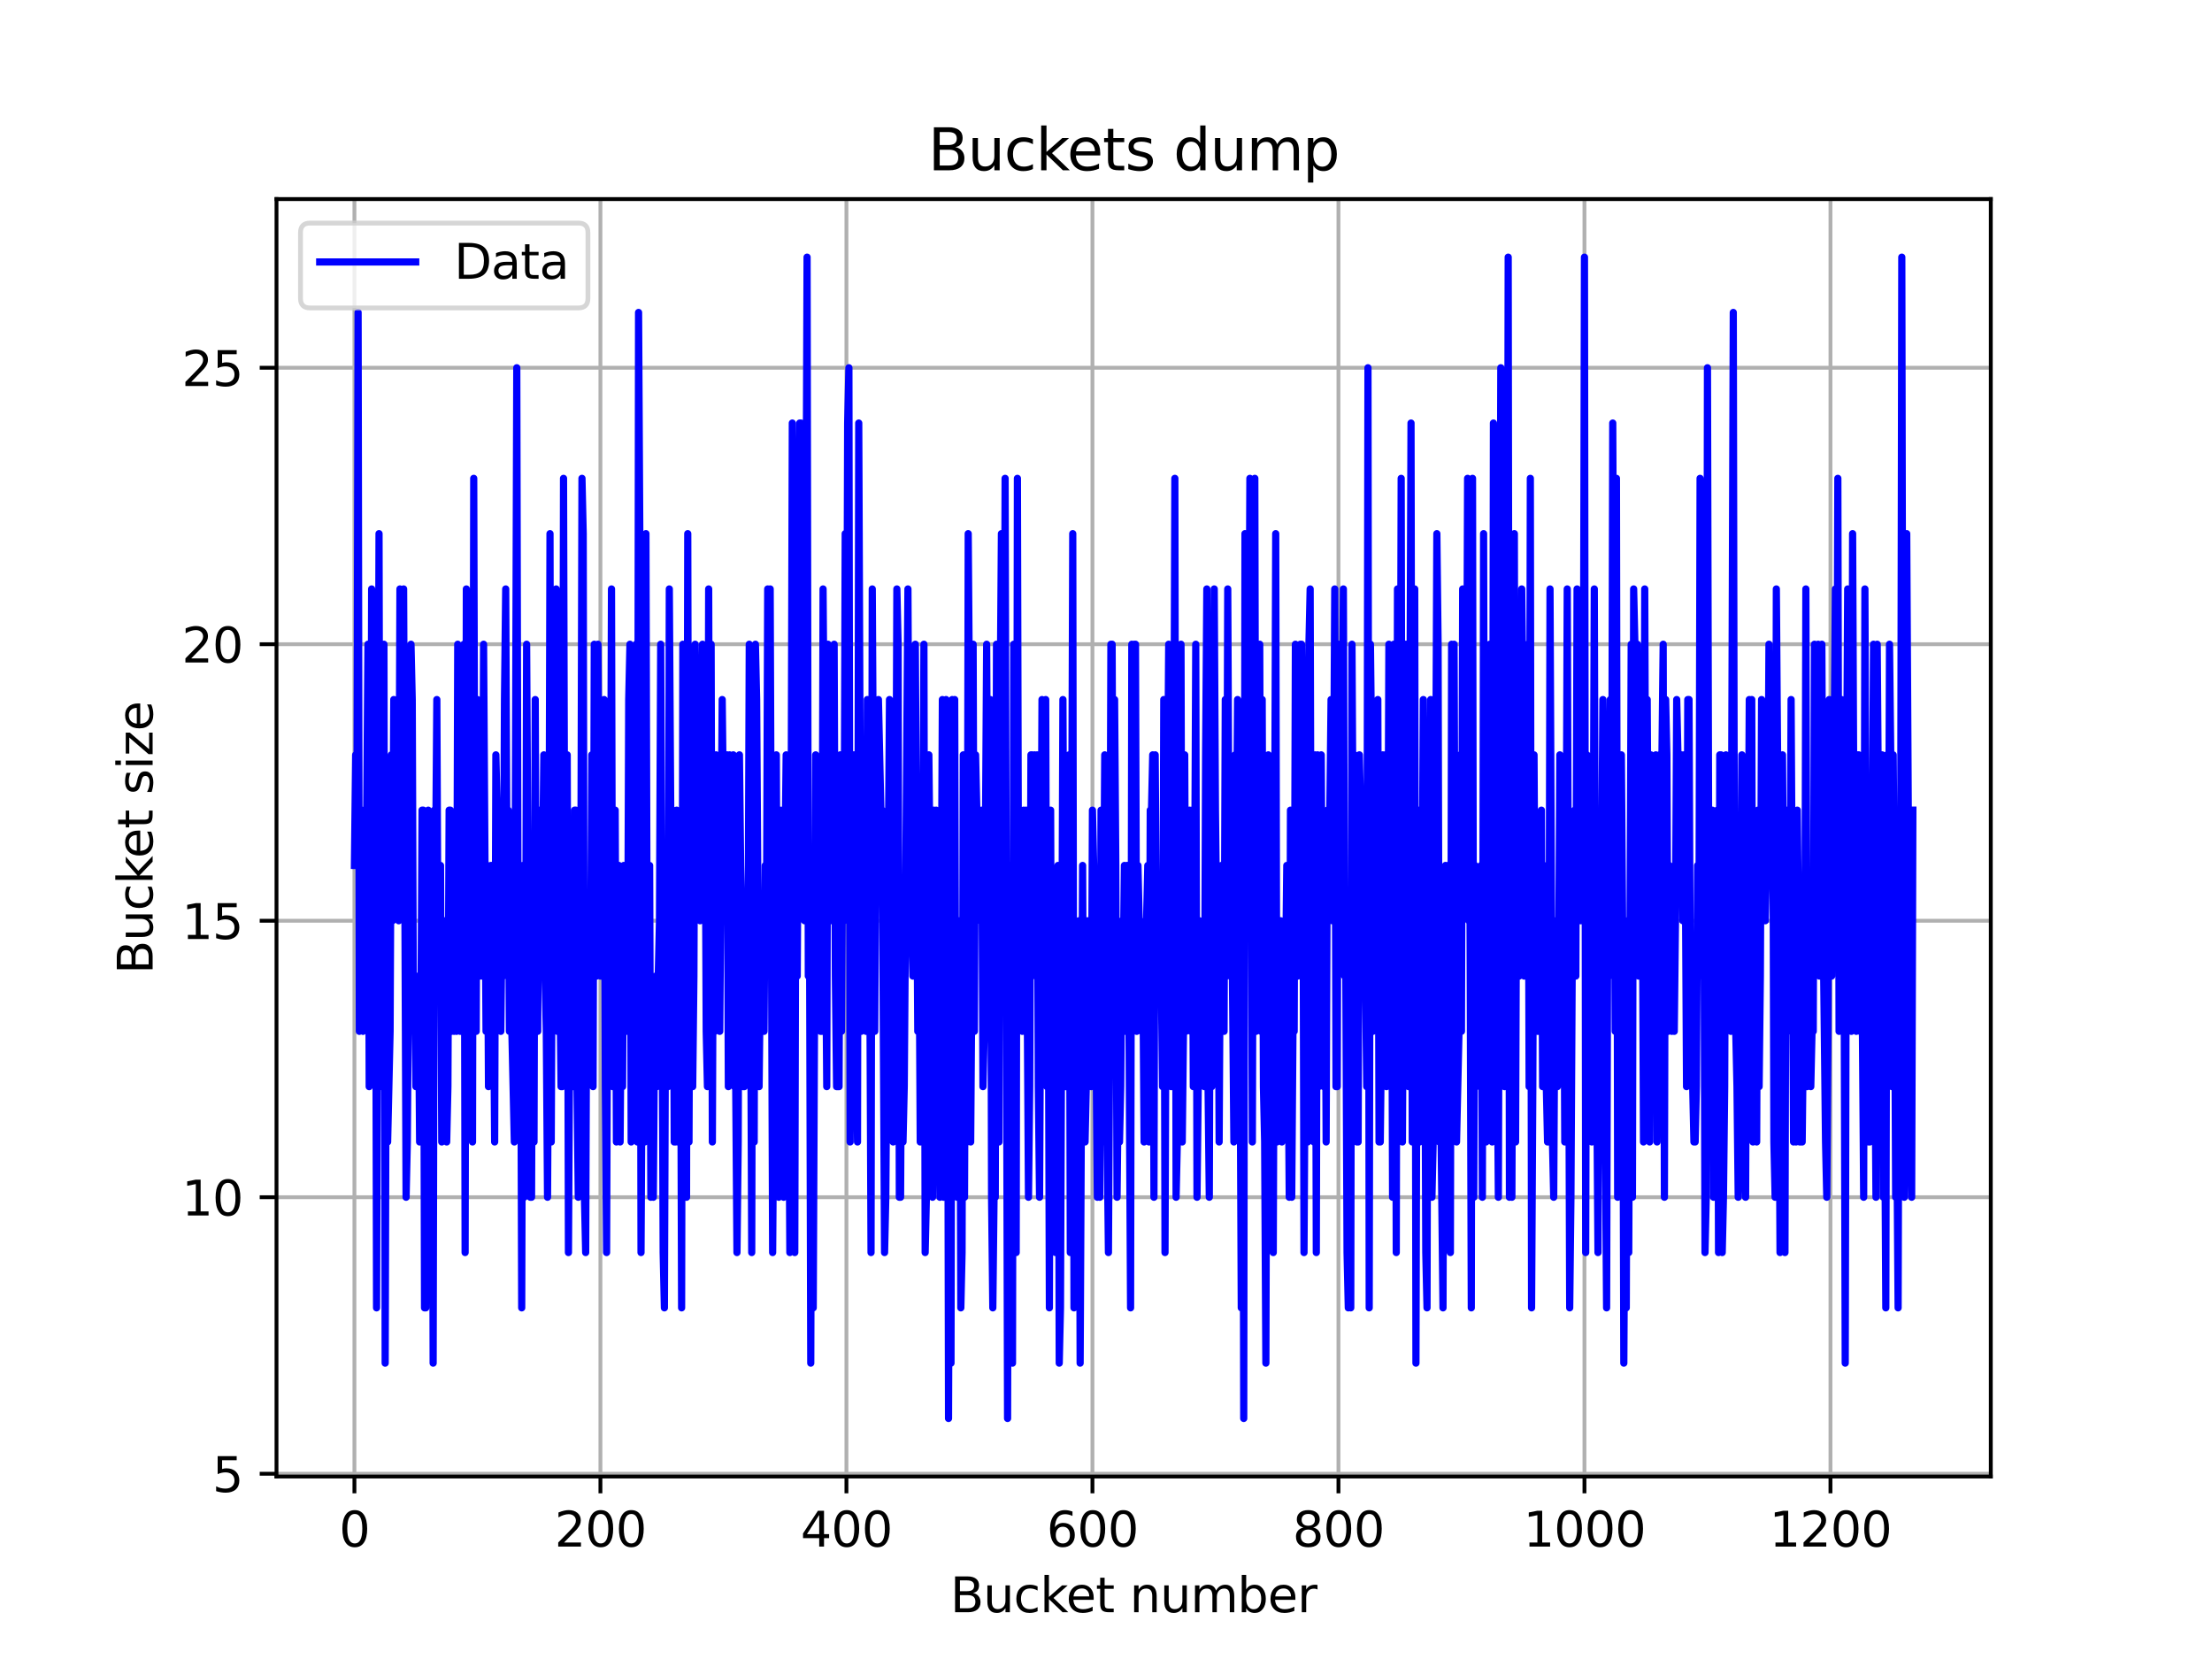 <?xml version="1.0" encoding="utf-8" standalone="no"?>
<!DOCTYPE svg PUBLIC "-//W3C//DTD SVG 1.1//EN"
  "http://www.w3.org/Graphics/SVG/1.1/DTD/svg11.dtd">
<svg xmlns:xlink="http://www.w3.org/1999/xlink" width="460.8pt" height="345.6pt" viewBox="0 0 460.8 345.6" xmlns="http://www.w3.org/2000/svg" version="1.1">
 <defs>
  <style type="text/css">*{stroke-linejoin: round; stroke-linecap: butt}</style>
 </defs>
 <g id="figure_1">
  <g id="patch_1">
   <path d="M 0 345.6 
L 460.8 345.6 
L 460.8 0 
L 0 0 
z
" style="fill: #ffffff"/>
  </g>
  <g id="axes_1">
   <g id="patch_2">
    <path d="M 57.6 307.584 
L 414.72 307.584 
L 414.72 41.472 
L 57.6 41.472 
z
" style="fill: #ffffff"/>
   </g>
   <g id="matplotlib.axis_1">
    <g id="xtick_1">
     <g id="line2d_1">
      <path d="M 73.833 307.584 
L 73.833 41.472 
" clip-path="url(#pe63bb57239)" style="fill: none; stroke: #b0b0b0; stroke-width: 0.8; stroke-linecap: square"/>
     </g>
     <g id="line2d_2">
      <defs>
       <path id="m23ed73d3c9" d="M 0 0 
L 0 3.5 
" style="stroke: #000000; stroke-width: 0.8"/>
      </defs>
      <g>
       <use xlink:href="#m23ed73d3c9" x="73.833" y="307.584" style="stroke: #000000; stroke-width: 0.8"/>
      </g>
     </g>
     <g id="text_1">
      <!-- 0 -->
      <g transform="translate(70.651 322.182) scale(0.1 -0.1)">
       <defs>
        <path id="DejaVuSans-30" d="M 2034 4250 
Q 1547 4250 1301 3770 
Q 1056 3291 1056 2328 
Q 1056 1369 1301 889 
Q 1547 409 2034 409 
Q 2525 409 2770 889 
Q 3016 1369 3016 2328 
Q 3016 3291 2770 3770 
Q 2525 4250 2034 4250 
z
M 2034 4750 
Q 2819 4750 3233 4129 
Q 3647 3509 3647 2328 
Q 3647 1150 3233 529 
Q 2819 -91 2034 -91 
Q 1250 -91 836 529 
Q 422 1150 422 2328 
Q 422 3509 836 4129 
Q 1250 4750 2034 4750 
z
" transform="scale(0.016)"/>
       </defs>
       <use xlink:href="#DejaVuSans-30"/>
      </g>
     </g>
    </g>
    <g id="xtick_2">
     <g id="line2d_3">
      <path d="M 125.08 307.584 
L 125.08 41.472 
" clip-path="url(#pe63bb57239)" style="fill: none; stroke: #b0b0b0; stroke-width: 0.8; stroke-linecap: square"/>
     </g>
     <g id="line2d_4">
      <g>
       <use xlink:href="#m23ed73d3c9" x="125.08" y="307.584" style="stroke: #000000; stroke-width: 0.8"/>
      </g>
     </g>
     <g id="text_2">
      <!-- 200 -->
      <g transform="translate(115.537 322.182) scale(0.1 -0.1)">
       <defs>
        <path id="DejaVuSans-32" d="M 1228 531 
L 3431 531 
L 3431 0 
L 469 0 
L 469 531 
Q 828 903 1448 1529 
Q 2069 2156 2228 2338 
Q 2531 2678 2651 2914 
Q 2772 3150 2772 3378 
Q 2772 3750 2511 3984 
Q 2250 4219 1831 4219 
Q 1534 4219 1204 4116 
Q 875 4013 500 3803 
L 500 4441 
Q 881 4594 1212 4672 
Q 1544 4750 1819 4750 
Q 2544 4750 2975 4387 
Q 3406 4025 3406 3419 
Q 3406 3131 3298 2873 
Q 3191 2616 2906 2266 
Q 2828 2175 2409 1742 
Q 1991 1309 1228 531 
z
" transform="scale(0.016)"/>
       </defs>
       <use xlink:href="#DejaVuSans-32"/>
       <use xlink:href="#DejaVuSans-30" x="63.623"/>
       <use xlink:href="#DejaVuSans-30" x="127.246"/>
      </g>
     </g>
    </g>
    <g id="xtick_3">
     <g id="line2d_5">
      <path d="M 176.328 307.584 
L 176.328 41.472 
" clip-path="url(#pe63bb57239)" style="fill: none; stroke: #b0b0b0; stroke-width: 0.8; stroke-linecap: square"/>
     </g>
     <g id="line2d_6">
      <g>
       <use xlink:href="#m23ed73d3c9" x="176.328" y="307.584" style="stroke: #000000; stroke-width: 0.8"/>
      </g>
     </g>
     <g id="text_3">
      <!-- 400 -->
      <g transform="translate(166.784 322.182) scale(0.1 -0.1)">
       <defs>
        <path id="DejaVuSans-34" d="M 2419 4116 
L 825 1625 
L 2419 1625 
L 2419 4116 
z
M 2253 4666 
L 3047 4666 
L 3047 1625 
L 3713 1625 
L 3713 1100 
L 3047 1100 
L 3047 0 
L 2419 0 
L 2419 1100 
L 313 1100 
L 313 1709 
L 2253 4666 
z
" transform="scale(0.016)"/>
       </defs>
       <use xlink:href="#DejaVuSans-34"/>
       <use xlink:href="#DejaVuSans-30" x="63.623"/>
       <use xlink:href="#DejaVuSans-30" x="127.246"/>
      </g>
     </g>
    </g>
    <g id="xtick_4">
     <g id="line2d_7">
      <path d="M 227.576 307.584 
L 227.576 41.472 
" clip-path="url(#pe63bb57239)" style="fill: none; stroke: #b0b0b0; stroke-width: 0.8; stroke-linecap: square"/>
     </g>
     <g id="line2d_8">
      <g>
       <use xlink:href="#m23ed73d3c9" x="227.576" y="307.584" style="stroke: #000000; stroke-width: 0.8"/>
      </g>
     </g>
     <g id="text_4">
      <!-- 600 -->
      <g transform="translate(218.032 322.182) scale(0.1 -0.1)">
       <defs>
        <path id="DejaVuSans-36" d="M 2113 2584 
Q 1688 2584 1439 2293 
Q 1191 2003 1191 1497 
Q 1191 994 1439 701 
Q 1688 409 2113 409 
Q 2538 409 2786 701 
Q 3034 994 3034 1497 
Q 3034 2003 2786 2293 
Q 2538 2584 2113 2584 
z
M 3366 4563 
L 3366 3988 
Q 3128 4100 2886 4159 
Q 2644 4219 2406 4219 
Q 1781 4219 1451 3797 
Q 1122 3375 1075 2522 
Q 1259 2794 1537 2939 
Q 1816 3084 2150 3084 
Q 2853 3084 3261 2657 
Q 3669 2231 3669 1497 
Q 3669 778 3244 343 
Q 2819 -91 2113 -91 
Q 1303 -91 875 529 
Q 447 1150 447 2328 
Q 447 3434 972 4092 
Q 1497 4750 2381 4750 
Q 2619 4750 2861 4703 
Q 3103 4656 3366 4563 
z
" transform="scale(0.016)"/>
       </defs>
       <use xlink:href="#DejaVuSans-36"/>
       <use xlink:href="#DejaVuSans-30" x="63.623"/>
       <use xlink:href="#DejaVuSans-30" x="127.246"/>
      </g>
     </g>
    </g>
    <g id="xtick_5">
     <g id="line2d_9">
      <path d="M 278.824 307.584 
L 278.824 41.472 
" clip-path="url(#pe63bb57239)" style="fill: none; stroke: #b0b0b0; stroke-width: 0.8; stroke-linecap: square"/>
     </g>
     <g id="line2d_10">
      <g>
       <use xlink:href="#m23ed73d3c9" x="278.824" y="307.584" style="stroke: #000000; stroke-width: 0.8"/>
      </g>
     </g>
     <g id="text_5">
      <!-- 800 -->
      <g transform="translate(269.28 322.182) scale(0.1 -0.1)">
       <defs>
        <path id="DejaVuSans-38" d="M 2034 2216 
Q 1584 2216 1326 1975 
Q 1069 1734 1069 1313 
Q 1069 891 1326 650 
Q 1584 409 2034 409 
Q 2484 409 2743 651 
Q 3003 894 3003 1313 
Q 3003 1734 2745 1975 
Q 2488 2216 2034 2216 
z
M 1403 2484 
Q 997 2584 770 2862 
Q 544 3141 544 3541 
Q 544 4100 942 4425 
Q 1341 4750 2034 4750 
Q 2731 4750 3128 4425 
Q 3525 4100 3525 3541 
Q 3525 3141 3298 2862 
Q 3072 2584 2669 2484 
Q 3125 2378 3379 2068 
Q 3634 1759 3634 1313 
Q 3634 634 3220 271 
Q 2806 -91 2034 -91 
Q 1263 -91 848 271 
Q 434 634 434 1313 
Q 434 1759 690 2068 
Q 947 2378 1403 2484 
z
M 1172 3481 
Q 1172 3119 1398 2916 
Q 1625 2713 2034 2713 
Q 2441 2713 2670 2916 
Q 2900 3119 2900 3481 
Q 2900 3844 2670 4047 
Q 2441 4250 2034 4250 
Q 1625 4250 1398 4047 
Q 1172 3844 1172 3481 
z
" transform="scale(0.016)"/>
       </defs>
       <use xlink:href="#DejaVuSans-38"/>
       <use xlink:href="#DejaVuSans-30" x="63.623"/>
       <use xlink:href="#DejaVuSans-30" x="127.246"/>
      </g>
     </g>
    </g>
    <g id="xtick_6">
     <g id="line2d_11">
      <path d="M 330.072 307.584 
L 330.072 41.472 
" clip-path="url(#pe63bb57239)" style="fill: none; stroke: #b0b0b0; stroke-width: 0.8; stroke-linecap: square"/>
     </g>
     <g id="line2d_12">
      <g>
       <use xlink:href="#m23ed73d3c9" x="330.072" y="307.584" style="stroke: #000000; stroke-width: 0.8"/>
      </g>
     </g>
     <g id="text_6">
      <!-- 1000 -->
      <g transform="translate(317.347 322.182) scale(0.1 -0.1)">
       <defs>
        <path id="DejaVuSans-31" d="M 794 531 
L 1825 531 
L 1825 4091 
L 703 3866 
L 703 4441 
L 1819 4666 
L 2450 4666 
L 2450 531 
L 3481 531 
L 3481 0 
L 794 0 
L 794 531 
z
" transform="scale(0.016)"/>
       </defs>
       <use xlink:href="#DejaVuSans-31"/>
       <use xlink:href="#DejaVuSans-30" x="63.623"/>
       <use xlink:href="#DejaVuSans-30" x="127.246"/>
       <use xlink:href="#DejaVuSans-30" x="190.869"/>
      </g>
     </g>
    </g>
    <g id="xtick_7">
     <g id="line2d_13">
      <path d="M 381.319 307.584 
L 381.319 41.472 
" clip-path="url(#pe63bb57239)" style="fill: none; stroke: #b0b0b0; stroke-width: 0.8; stroke-linecap: square"/>
     </g>
     <g id="line2d_14">
      <g>
       <use xlink:href="#m23ed73d3c9" x="381.319" y="307.584" style="stroke: #000000; stroke-width: 0.8"/>
      </g>
     </g>
     <g id="text_7">
      <!-- 1200 -->
      <g transform="translate(368.594 322.182) scale(0.1 -0.1)">
       <use xlink:href="#DejaVuSans-31"/>
       <use xlink:href="#DejaVuSans-32" x="63.623"/>
       <use xlink:href="#DejaVuSans-30" x="127.246"/>
       <use xlink:href="#DejaVuSans-30" x="190.869"/>
      </g>
     </g>
    </g>
    <g id="text_8">
     <!-- Bucket number -->
     <g transform="translate(197.958 335.861) scale(0.1 -0.1)">
      <defs>
       <path id="DejaVuSans-42" d="M 1259 2228 
L 1259 519 
L 2272 519 
Q 2781 519 3026 730 
Q 3272 941 3272 1375 
Q 3272 1813 3026 2020 
Q 2781 2228 2272 2228 
L 1259 2228 
z
M 1259 4147 
L 1259 2741 
L 2194 2741 
Q 2656 2741 2882 2914 
Q 3109 3088 3109 3444 
Q 3109 3797 2882 3972 
Q 2656 4147 2194 4147 
L 1259 4147 
z
M 628 4666 
L 2241 4666 
Q 2963 4666 3353 4366 
Q 3744 4066 3744 3513 
Q 3744 3084 3544 2831 
Q 3344 2578 2956 2516 
Q 3422 2416 3680 2098 
Q 3938 1781 3938 1306 
Q 3938 681 3513 340 
Q 3088 0 2303 0 
L 628 0 
L 628 4666 
z
" transform="scale(0.016)"/>
       <path id="DejaVuSans-75" d="M 544 1381 
L 544 3500 
L 1119 3500 
L 1119 1403 
Q 1119 906 1312 657 
Q 1506 409 1894 409 
Q 2359 409 2629 706 
Q 2900 1003 2900 1516 
L 2900 3500 
L 3475 3500 
L 3475 0 
L 2900 0 
L 2900 538 
Q 2691 219 2414 64 
Q 2138 -91 1772 -91 
Q 1169 -91 856 284 
Q 544 659 544 1381 
z
M 1991 3584 
L 1991 3584 
z
" transform="scale(0.016)"/>
       <path id="DejaVuSans-63" d="M 3122 3366 
L 3122 2828 
Q 2878 2963 2633 3030 
Q 2388 3097 2138 3097 
Q 1578 3097 1268 2742 
Q 959 2388 959 1747 
Q 959 1106 1268 751 
Q 1578 397 2138 397 
Q 2388 397 2633 464 
Q 2878 531 3122 666 
L 3122 134 
Q 2881 22 2623 -34 
Q 2366 -91 2075 -91 
Q 1284 -91 818 406 
Q 353 903 353 1747 
Q 353 2603 823 3093 
Q 1294 3584 2113 3584 
Q 2378 3584 2631 3529 
Q 2884 3475 3122 3366 
z
" transform="scale(0.016)"/>
       <path id="DejaVuSans-6b" d="M 581 4863 
L 1159 4863 
L 1159 1991 
L 2875 3500 
L 3609 3500 
L 1753 1863 
L 3688 0 
L 2938 0 
L 1159 1709 
L 1159 0 
L 581 0 
L 581 4863 
z
" transform="scale(0.016)"/>
       <path id="DejaVuSans-65" d="M 3597 1894 
L 3597 1613 
L 953 1613 
Q 991 1019 1311 708 
Q 1631 397 2203 397 
Q 2534 397 2845 478 
Q 3156 559 3463 722 
L 3463 178 
Q 3153 47 2828 -22 
Q 2503 -91 2169 -91 
Q 1331 -91 842 396 
Q 353 884 353 1716 
Q 353 2575 817 3079 
Q 1281 3584 2069 3584 
Q 2775 3584 3186 3129 
Q 3597 2675 3597 1894 
z
M 3022 2063 
Q 3016 2534 2758 2815 
Q 2500 3097 2075 3097 
Q 1594 3097 1305 2825 
Q 1016 2553 972 2059 
L 3022 2063 
z
" transform="scale(0.016)"/>
       <path id="DejaVuSans-74" d="M 1172 4494 
L 1172 3500 
L 2356 3500 
L 2356 3053 
L 1172 3053 
L 1172 1153 
Q 1172 725 1289 603 
Q 1406 481 1766 481 
L 2356 481 
L 2356 0 
L 1766 0 
Q 1100 0 847 248 
Q 594 497 594 1153 
L 594 3053 
L 172 3053 
L 172 3500 
L 594 3500 
L 594 4494 
L 1172 4494 
z
" transform="scale(0.016)"/>
       <path id="DejaVuSans-20" transform="scale(0.016)"/>
       <path id="DejaVuSans-6e" d="M 3513 2113 
L 3513 0 
L 2938 0 
L 2938 2094 
Q 2938 2591 2744 2837 
Q 2550 3084 2163 3084 
Q 1697 3084 1428 2787 
Q 1159 2491 1159 1978 
L 1159 0 
L 581 0 
L 581 3500 
L 1159 3500 
L 1159 2956 
Q 1366 3272 1645 3428 
Q 1925 3584 2291 3584 
Q 2894 3584 3203 3211 
Q 3513 2838 3513 2113 
z
" transform="scale(0.016)"/>
       <path id="DejaVuSans-6d" d="M 3328 2828 
Q 3544 3216 3844 3400 
Q 4144 3584 4550 3584 
Q 5097 3584 5394 3201 
Q 5691 2819 5691 2113 
L 5691 0 
L 5113 0 
L 5113 2094 
Q 5113 2597 4934 2840 
Q 4756 3084 4391 3084 
Q 3944 3084 3684 2787 
Q 3425 2491 3425 1978 
L 3425 0 
L 2847 0 
L 2847 2094 
Q 2847 2600 2669 2842 
Q 2491 3084 2119 3084 
Q 1678 3084 1418 2786 
Q 1159 2488 1159 1978 
L 1159 0 
L 581 0 
L 581 3500 
L 1159 3500 
L 1159 2956 
Q 1356 3278 1631 3431 
Q 1906 3584 2284 3584 
Q 2666 3584 2933 3390 
Q 3200 3197 3328 2828 
z
" transform="scale(0.016)"/>
       <path id="DejaVuSans-62" d="M 3116 1747 
Q 3116 2381 2855 2742 
Q 2594 3103 2138 3103 
Q 1681 3103 1420 2742 
Q 1159 2381 1159 1747 
Q 1159 1113 1420 752 
Q 1681 391 2138 391 
Q 2594 391 2855 752 
Q 3116 1113 3116 1747 
z
M 1159 2969 
Q 1341 3281 1617 3432 
Q 1894 3584 2278 3584 
Q 2916 3584 3314 3078 
Q 3713 2572 3713 1747 
Q 3713 922 3314 415 
Q 2916 -91 2278 -91 
Q 1894 -91 1617 61 
Q 1341 213 1159 525 
L 1159 0 
L 581 0 
L 581 4863 
L 1159 4863 
L 1159 2969 
z
" transform="scale(0.016)"/>
       <path id="DejaVuSans-72" d="M 2631 2963 
Q 2534 3019 2420 3045 
Q 2306 3072 2169 3072 
Q 1681 3072 1420 2755 
Q 1159 2438 1159 1844 
L 1159 0 
L 581 0 
L 581 3500 
L 1159 3500 
L 1159 2956 
Q 1341 3275 1631 3429 
Q 1922 3584 2338 3584 
Q 2397 3584 2469 3576 
Q 2541 3569 2628 3553 
L 2631 2963 
z
" transform="scale(0.016)"/>
      </defs>
      <use xlink:href="#DejaVuSans-42"/>
      <use xlink:href="#DejaVuSans-75" x="68.604"/>
      <use xlink:href="#DejaVuSans-63" x="131.982"/>
      <use xlink:href="#DejaVuSans-6b" x="186.963"/>
      <use xlink:href="#DejaVuSans-65" x="241.248"/>
      <use xlink:href="#DejaVuSans-74" x="302.771"/>
      <use xlink:href="#DejaVuSans-20" x="341.98"/>
      <use xlink:href="#DejaVuSans-6e" x="373.768"/>
      <use xlink:href="#DejaVuSans-75" x="437.146"/>
      <use xlink:href="#DejaVuSans-6d" x="500.525"/>
      <use xlink:href="#DejaVuSans-62" x="597.938"/>
      <use xlink:href="#DejaVuSans-65" x="661.414"/>
      <use xlink:href="#DejaVuSans-72" x="722.938"/>
     </g>
    </g>
   </g>
   <g id="matplotlib.axis_2">
    <g id="ytick_1">
     <g id="line2d_15">
      <path d="M 57.6 307.008 
L 414.72 307.008 
" clip-path="url(#pe63bb57239)" style="fill: none; stroke: #b0b0b0; stroke-width: 0.8; stroke-linecap: square"/>
     </g>
     <g id="line2d_16">
      <defs>
       <path id="m3b91352207" d="M 0 0 
L -3.5 0 
" style="stroke: #000000; stroke-width: 0.8"/>
      </defs>
      <g>
       <use xlink:href="#m3b91352207" x="57.6" y="307.008" style="stroke: #000000; stroke-width: 0.8"/>
      </g>
     </g>
     <g id="text_9">
      <!-- 5 -->
      <g transform="translate(44.237 310.807) scale(0.1 -0.1)">
       <defs>
        <path id="DejaVuSans-35" d="M 691 4666 
L 3169 4666 
L 3169 4134 
L 1269 4134 
L 1269 2991 
Q 1406 3038 1543 3061 
Q 1681 3084 1819 3084 
Q 2600 3084 3056 2656 
Q 3513 2228 3513 1497 
Q 3513 744 3044 326 
Q 2575 -91 1722 -91 
Q 1428 -91 1123 -41 
Q 819 9 494 109 
L 494 744 
Q 775 591 1075 516 
Q 1375 441 1709 441 
Q 2250 441 2565 725 
Q 2881 1009 2881 1497 
Q 2881 1984 2565 2268 
Q 2250 2553 1709 2553 
Q 1456 2553 1204 2497 
Q 953 2441 691 2322 
L 691 4666 
z
" transform="scale(0.016)"/>
       </defs>
       <use xlink:href="#DejaVuSans-35"/>
      </g>
     </g>
    </g>
    <g id="ytick_2">
     <g id="line2d_17">
      <path d="M 57.6 249.408 
L 414.72 249.408 
" clip-path="url(#pe63bb57239)" style="fill: none; stroke: #b0b0b0; stroke-width: 0.8; stroke-linecap: square"/>
     </g>
     <g id="line2d_18">
      <g>
       <use xlink:href="#m3b91352207" x="57.6" y="249.408" style="stroke: #000000; stroke-width: 0.8"/>
      </g>
     </g>
     <g id="text_10">
      <!-- 10 -->
      <g transform="translate(37.875 253.207) scale(0.1 -0.1)">
       <use xlink:href="#DejaVuSans-31"/>
       <use xlink:href="#DejaVuSans-30" x="63.623"/>
      </g>
     </g>
    </g>
    <g id="ytick_3">
     <g id="line2d_19">
      <path d="M 57.6 191.808 
L 414.72 191.808 
" clip-path="url(#pe63bb57239)" style="fill: none; stroke: #b0b0b0; stroke-width: 0.8; stroke-linecap: square"/>
     </g>
     <g id="line2d_20">
      <g>
       <use xlink:href="#m3b91352207" x="57.6" y="191.808" style="stroke: #000000; stroke-width: 0.8"/>
      </g>
     </g>
     <g id="text_11">
      <!-- 15 -->
      <g transform="translate(37.875 195.607) scale(0.1 -0.1)">
       <use xlink:href="#DejaVuSans-31"/>
       <use xlink:href="#DejaVuSans-35" x="63.623"/>
      </g>
     </g>
    </g>
    <g id="ytick_4">
     <g id="line2d_21">
      <path d="M 57.6 134.208 
L 414.72 134.208 
" clip-path="url(#pe63bb57239)" style="fill: none; stroke: #b0b0b0; stroke-width: 0.8; stroke-linecap: square"/>
     </g>
     <g id="line2d_22">
      <g>
       <use xlink:href="#m3b91352207" x="57.6" y="134.208" style="stroke: #000000; stroke-width: 0.8"/>
      </g>
     </g>
     <g id="text_12">
      <!-- 20 -->
      <g transform="translate(37.875 138.007) scale(0.1 -0.1)">
       <use xlink:href="#DejaVuSans-32"/>
       <use xlink:href="#DejaVuSans-30" x="63.623"/>
      </g>
     </g>
    </g>
    <g id="ytick_5">
     <g id="line2d_23">
      <path d="M 57.6 76.608 
L 414.72 76.608 
" clip-path="url(#pe63bb57239)" style="fill: none; stroke: #b0b0b0; stroke-width: 0.8; stroke-linecap: square"/>
     </g>
     <g id="line2d_24">
      <g>
       <use xlink:href="#m3b91352207" x="57.6" y="76.608" style="stroke: #000000; stroke-width: 0.8"/>
      </g>
     </g>
     <g id="text_13">
      <!-- 25 -->
      <g transform="translate(37.875 80.407) scale(0.1 -0.1)">
       <use xlink:href="#DejaVuSans-32"/>
       <use xlink:href="#DejaVuSans-35" x="63.623"/>
      </g>
     </g>
    </g>
    <g id="text_14">
     <!-- Bucket size -->
     <g transform="translate(31.795 202.911) rotate(-90) scale(0.1 -0.1)">
      <defs>
       <path id="DejaVuSans-73" d="M 2834 3397 
L 2834 2853 
Q 2591 2978 2328 3040 
Q 2066 3103 1784 3103 
Q 1356 3103 1142 2972 
Q 928 2841 928 2578 
Q 928 2378 1081 2264 
Q 1234 2150 1697 2047 
L 1894 2003 
Q 2506 1872 2764 1633 
Q 3022 1394 3022 966 
Q 3022 478 2636 193 
Q 2250 -91 1575 -91 
Q 1294 -91 989 -36 
Q 684 19 347 128 
L 347 722 
Q 666 556 975 473 
Q 1284 391 1588 391 
Q 1994 391 2212 530 
Q 2431 669 2431 922 
Q 2431 1156 2273 1281 
Q 2116 1406 1581 1522 
L 1381 1569 
Q 847 1681 609 1914 
Q 372 2147 372 2553 
Q 372 3047 722 3315 
Q 1072 3584 1716 3584 
Q 2034 3584 2315 3537 
Q 2597 3491 2834 3397 
z
" transform="scale(0.016)"/>
       <path id="DejaVuSans-69" d="M 603 3500 
L 1178 3500 
L 1178 0 
L 603 0 
L 603 3500 
z
M 603 4863 
L 1178 4863 
L 1178 4134 
L 603 4134 
L 603 4863 
z
" transform="scale(0.016)"/>
       <path id="DejaVuSans-7a" d="M 353 3500 
L 3084 3500 
L 3084 2975 
L 922 459 
L 3084 459 
L 3084 0 
L 275 0 
L 275 525 
L 2438 3041 
L 353 3041 
L 353 3500 
z
" transform="scale(0.016)"/>
      </defs>
      <use xlink:href="#DejaVuSans-42"/>
      <use xlink:href="#DejaVuSans-75" x="68.604"/>
      <use xlink:href="#DejaVuSans-63" x="131.982"/>
      <use xlink:href="#DejaVuSans-6b" x="186.963"/>
      <use xlink:href="#DejaVuSans-65" x="241.248"/>
      <use xlink:href="#DejaVuSans-74" x="302.771"/>
      <use xlink:href="#DejaVuSans-20" x="341.98"/>
      <use xlink:href="#DejaVuSans-73" x="373.768"/>
      <use xlink:href="#DejaVuSans-69" x="425.867"/>
      <use xlink:href="#DejaVuSans-7a" x="453.65"/>
      <use xlink:href="#DejaVuSans-65" x="506.141"/>
     </g>
    </g>
   </g>
   <g id="line2d_25">
    <path d="M 73.833 180.288 
L 74.089 157.248 
L 74.345 180.288 
L 74.601 65.088 
L 74.858 214.848 
L 75.37 168.768 
L 75.626 214.848 
L 75.883 180.288 
L 76.139 191.808 
L 76.395 168.768 
L 76.651 134.208 
L 76.908 226.368 
L 77.164 214.848 
L 77.42 122.688 
L 77.676 203.328 
L 77.933 168.768 
L 78.189 157.248 
L 78.445 272.448 
L 78.958 111.168 
L 79.214 226.368 
L 79.47 203.328 
L 79.726 226.368 
L 79.982 134.208 
L 80.239 283.968 
L 80.495 191.808 
L 80.751 237.888 
L 81.264 214.848 
L 81.52 157.248 
L 81.776 191.808 
L 82.032 145.728 
L 82.289 180.288 
L 82.545 168.768 
L 82.801 145.728 
L 83.057 191.808 
L 83.314 122.688 
L 83.57 180.288 
L 83.826 168.768 
L 84.082 122.688 
L 84.595 249.408 
L 84.851 237.888 
L 85.62 134.208 
L 85.876 145.728 
L 86.132 214.848 
L 86.388 203.328 
L 86.645 226.368 
L 87.157 203.328 
L 87.413 237.888 
L 87.67 214.848 
L 87.926 168.768 
L 88.182 168.768 
L 88.438 272.448 
L 88.695 272.448 
L 89.207 168.768 
L 89.463 180.288 
L 89.72 203.328 
L 89.976 180.288 
L 90.232 283.968 
L 90.488 168.768 
L 90.744 180.288 
L 91.001 145.728 
L 91.257 203.328 
L 91.513 180.288 
L 91.769 180.288 
L 92.026 237.888 
L 92.282 203.328 
L 92.538 191.808 
L 92.794 226.368 
L 93.051 237.888 
L 93.307 226.368 
L 93.563 168.768 
L 93.819 168.768 
L 94.076 214.848 
L 94.332 191.808 
L 94.588 214.848 
L 94.844 203.328 
L 95.101 214.848 
L 95.357 134.208 
L 95.869 214.848 
L 96.126 203.328 
L 96.382 180.288 
L 96.638 134.208 
L 96.894 260.928 
L 97.15 122.688 
L 97.407 191.808 
L 97.663 191.808 
L 97.919 226.368 
L 98.175 226.368 
L 98.432 237.888 
L 98.688 99.648 
L 98.944 191.808 
L 99.2 214.848 
L 99.457 145.728 
L 99.713 203.328 
L 99.969 203.328 
L 100.225 157.248 
L 100.482 203.328 
L 100.738 134.208 
L 101.25 214.848 
L 101.507 180.288 
L 101.763 226.368 
L 102.019 191.808 
L 102.275 180.288 
L 102.531 180.288 
L 102.788 203.328 
L 103.044 237.888 
L 103.3 157.248 
L 103.813 180.288 
L 104.069 180.288 
L 104.325 214.848 
L 104.581 191.808 
L 104.838 203.328 
L 105.094 145.728 
L 105.35 122.688 
L 105.606 180.288 
L 105.863 168.768 
L 106.119 214.848 
L 106.375 191.808 
L 106.631 214.848 
L 107.144 237.888 
L 107.656 76.608 
L 107.912 191.808 
L 108.425 191.808 
L 108.681 272.448 
L 108.937 180.288 
L 109.194 249.408 
L 109.45 226.368 
L 109.706 134.208 
L 109.962 180.288 
L 110.219 191.808 
L 110.475 249.408 
L 110.731 249.408 
L 110.987 180.288 
L 111.244 237.888 
L 111.5 145.728 
L 111.756 214.848 
L 112.012 214.848 
L 112.269 168.768 
L 112.781 191.808 
L 113.037 180.288 
L 113.294 157.248 
L 113.55 203.328 
L 113.806 214.848 
L 114.062 249.408 
L 114.318 203.328 
L 114.575 111.168 
L 114.831 237.888 
L 115.087 180.288 
L 115.6 180.288 
L 115.856 122.688 
L 116.112 214.848 
L 116.368 157.248 
L 116.625 203.328 
L 116.881 226.368 
L 117.137 226.368 
L 117.393 99.648 
L 117.65 191.808 
L 117.906 168.768 
L 118.162 157.248 
L 118.418 260.928 
L 118.675 214.848 
L 118.931 226.368 
L 119.187 203.328 
L 119.443 226.368 
L 119.699 168.768 
L 119.956 168.768 
L 120.212 226.368 
L 120.468 249.408 
L 120.724 180.288 
L 120.981 191.808 
L 121.237 99.648 
L 121.493 111.168 
L 121.749 249.408 
L 122.006 260.928 
L 122.262 191.808 
L 122.774 191.808 
L 123.031 203.328 
L 123.287 157.248 
L 123.543 226.368 
L 123.799 134.208 
L 124.056 180.288 
L 124.312 203.328 
L 124.568 134.208 
L 124.824 180.288 
L 125.08 203.328 
L 125.337 203.328 
L 125.849 145.728 
L 126.105 226.368 
L 126.362 260.928 
L 126.618 191.808 
L 126.874 168.768 
L 127.13 191.808 
L 127.387 122.688 
L 127.643 226.368 
L 127.899 203.328 
L 128.155 168.768 
L 128.412 237.888 
L 128.668 180.288 
L 128.924 180.288 
L 129.18 237.888 
L 129.437 203.328 
L 129.693 226.368 
L 129.949 180.288 
L 130.205 191.808 
L 130.462 180.288 
L 130.718 214.848 
L 130.974 145.728 
L 131.23 134.208 
L 131.486 237.888 
L 131.999 191.808 
L 132.255 226.368 
L 132.511 134.208 
L 132.768 237.888 
L 133.024 65.088 
L 133.28 111.168 
L 133.536 260.928 
L 133.793 214.848 
L 134.049 191.808 
L 134.305 237.888 
L 134.561 111.168 
L 134.818 203.328 
L 135.33 180.288 
L 135.586 249.408 
L 135.843 214.848 
L 136.099 249.408 
L 136.355 214.848 
L 136.611 203.328 
L 136.867 226.368 
L 137.124 203.328 
L 137.38 191.808 
L 137.636 134.208 
L 138.149 260.928 
L 138.405 272.448 
L 138.661 203.328 
L 138.917 191.808 
L 139.174 226.368 
L 139.43 122.688 
L 139.942 203.328 
L 140.199 168.768 
L 140.455 237.888 
L 140.711 237.888 
L 140.967 168.768 
L 141.224 237.888 
L 141.48 203.328 
L 141.736 191.808 
L 141.992 272.448 
L 142.248 134.208 
L 142.505 191.808 
L 142.761 203.328 
L 143.017 249.408 
L 143.273 111.168 
L 143.53 237.888 
L 143.786 168.768 
L 144.042 168.768 
L 144.298 226.368 
L 144.555 203.328 
L 144.811 134.208 
L 145.323 180.288 
L 145.58 180.288 
L 145.836 191.808 
L 146.092 180.288 
L 146.348 134.208 
L 146.605 191.808 
L 146.861 157.248 
L 147.117 214.848 
L 147.373 226.368 
L 147.629 122.688 
L 147.886 214.848 
L 148.142 134.208 
L 148.398 237.888 
L 148.654 168.768 
L 148.911 214.848 
L 149.167 157.248 
L 149.423 180.288 
L 149.679 180.288 
L 149.936 214.848 
L 150.448 145.728 
L 150.961 191.808 
L 151.217 180.288 
L 151.473 157.248 
L 151.729 226.368 
L 151.986 157.248 
L 152.242 214.848 
L 152.754 157.248 
L 153.011 226.368 
L 153.267 226.368 
L 153.523 260.928 
L 153.779 237.888 
L 154.035 157.248 
L 154.292 180.288 
L 154.548 191.808 
L 154.804 226.368 
L 155.06 226.368 
L 155.317 203.328 
L 155.573 191.808 
L 155.829 203.328 
L 156.085 134.208 
L 156.598 260.928 
L 156.854 145.728 
L 157.11 237.888 
L 157.367 134.208 
L 157.623 145.728 
L 158.135 226.368 
L 158.392 203.328 
L 158.648 214.848 
L 158.904 203.328 
L 159.16 214.848 
L 159.416 180.288 
L 159.673 191.808 
L 159.929 122.688 
L 160.185 145.728 
L 160.441 122.688 
L 160.954 260.928 
L 161.723 157.248 
L 161.979 226.368 
L 162.235 249.408 
L 162.491 168.768 
L 162.748 191.808 
L 163.004 168.768 
L 163.26 249.408 
L 163.516 180.288 
L 163.773 157.248 
L 164.029 226.368 
L 164.285 214.848 
L 164.541 260.928 
L 165.054 88.128 
L 165.31 122.688 
L 165.566 260.928 
L 165.822 157.248 
L 166.079 203.328 
L 166.335 157.248 
L 166.591 88.128 
L 166.847 88.128 
L 167.104 168.768 
L 167.616 191.808 
L 168.129 53.568 
L 168.385 203.328 
L 168.641 191.808 
L 168.897 283.968 
L 169.154 191.808 
L 169.41 272.448 
L 169.922 157.248 
L 170.179 168.768 
L 170.435 203.328 
L 170.691 180.288 
L 170.947 214.848 
L 171.203 214.848 
L 171.46 122.688 
L 172.228 226.368 
L 172.485 134.208 
L 172.741 157.248 
L 172.997 191.808 
L 173.253 145.728 
L 173.51 157.248 
L 173.766 134.208 
L 174.022 203.328 
L 174.278 226.368 
L 174.791 226.368 
L 175.047 157.248 
L 175.303 214.848 
L 175.56 168.768 
L 175.816 191.808 
L 176.072 111.168 
L 176.328 168.768 
L 176.584 88.128 
L 176.841 76.608 
L 177.097 237.888 
L 177.353 168.768 
L 177.609 180.288 
L 177.866 157.248 
L 178.122 226.368 
L 178.378 214.848 
L 178.634 237.888 
L 178.891 88.128 
L 179.403 214.848 
L 179.659 157.248 
L 179.916 203.328 
L 180.172 203.328 
L 180.428 214.848 
L 180.684 145.728 
L 180.941 203.328 
L 181.197 203.328 
L 181.453 260.928 
L 181.709 122.688 
L 182.222 214.848 
L 182.478 168.768 
L 182.734 168.768 
L 182.99 145.728 
L 183.503 168.768 
L 183.759 168.768 
L 184.272 260.928 
L 184.528 249.408 
L 185.297 145.728 
L 185.553 226.368 
L 185.809 180.288 
L 186.065 237.888 
L 186.322 191.808 
L 186.578 191.808 
L 186.834 122.688 
L 187.09 134.208 
L 187.347 249.408 
L 187.603 249.408 
L 187.859 203.328 
L 188.115 237.888 
L 188.371 226.368 
L 189.14 122.688 
L 189.396 180.288 
L 189.653 180.288 
L 190.165 203.328 
L 190.421 191.808 
L 190.678 134.208 
L 191.19 214.848 
L 191.446 191.808 
L 191.703 237.888 
L 191.959 226.368 
L 192.215 191.808 
L 192.471 134.208 
L 192.728 260.928 
L 192.984 249.408 
L 193.496 157.248 
L 193.752 180.288 
L 194.265 249.408 
L 194.521 168.768 
L 194.777 214.848 
L 195.034 168.768 
L 195.546 226.368 
L 195.802 249.408 
L 196.315 145.728 
L 196.571 249.408 
L 197.084 145.728 
L 197.34 168.768 
L 197.596 295.488 
L 197.852 214.848 
L 198.109 283.968 
L 198.365 145.728 
L 198.621 180.288 
L 198.877 145.728 
L 199.133 237.888 
L 199.39 249.408 
L 199.646 237.888 
L 199.902 191.808 
L 200.158 272.448 
L 200.415 260.928 
L 200.671 157.248 
L 200.927 249.408 
L 201.183 180.288 
L 201.44 237.888 
L 201.696 111.168 
L 201.952 145.728 
L 202.208 237.888 
L 202.465 203.328 
L 202.721 134.208 
L 202.977 214.848 
L 203.233 157.248 
L 203.746 180.288 
L 204.002 180.288 
L 204.258 191.808 
L 204.515 168.768 
L 204.771 226.368 
L 205.027 214.848 
L 205.539 134.208 
L 205.796 191.808 
L 206.052 145.728 
L 206.308 145.728 
L 206.564 249.408 
L 206.821 272.448 
L 207.077 249.408 
L 207.333 249.408 
L 207.589 134.208 
L 207.846 237.888 
L 208.102 237.888 
L 208.358 145.728 
L 208.614 111.168 
L 208.871 168.768 
L 209.127 191.808 
L 209.383 99.648 
L 209.896 295.488 
L 210.152 180.288 
L 210.408 180.288 
L 210.664 260.928 
L 210.92 283.968 
L 211.177 134.208 
L 211.433 237.888 
L 211.689 260.928 
L 211.945 99.648 
L 212.202 203.328 
L 212.458 168.768 
L 212.714 203.328 
L 212.97 214.848 
L 213.227 168.768 
L 213.483 214.848 
L 213.739 168.768 
L 214.252 249.408 
L 214.508 226.368 
L 214.764 157.248 
L 215.02 157.248 
L 215.277 180.288 
L 215.533 157.248 
L 215.789 203.328 
L 216.045 157.248 
L 216.301 226.368 
L 216.558 249.408 
L 217.07 145.728 
L 217.326 214.848 
L 217.583 203.328 
L 217.839 145.728 
L 218.095 226.368 
L 218.351 191.808 
L 218.608 272.448 
L 218.864 168.768 
L 219.12 249.408 
L 219.376 237.888 
L 219.633 214.848 
L 219.889 260.928 
L 220.145 249.408 
L 220.401 180.288 
L 220.658 283.968 
L 220.914 272.448 
L 221.426 145.728 
L 221.683 203.328 
L 221.939 226.368 
L 222.195 226.368 
L 222.451 214.848 
L 222.707 157.248 
L 222.964 260.928 
L 223.476 111.168 
L 223.732 272.448 
L 223.989 226.368 
L 224.757 191.808 
L 225.014 283.968 
L 225.526 180.288 
L 225.782 237.888 
L 226.039 237.888 
L 226.295 226.368 
L 226.551 191.808 
L 226.807 226.368 
L 227.064 191.808 
L 227.32 226.368 
L 227.576 168.768 
L 228.088 191.808 
L 228.601 249.408 
L 228.857 214.848 
L 229.113 249.408 
L 229.37 168.768 
L 229.626 237.888 
L 230.138 157.248 
L 230.395 214.848 
L 230.907 260.928 
L 231.163 214.848 
L 231.42 134.208 
L 231.676 134.208 
L 231.932 203.328 
L 232.188 145.728 
L 232.445 180.288 
L 232.701 249.408 
L 232.957 226.368 
L 233.213 237.888 
L 233.469 226.368 
L 233.726 191.808 
L 233.982 203.328 
L 234.238 180.288 
L 234.494 214.848 
L 234.751 180.288 
L 235.007 180.288 
L 235.519 272.448 
L 235.776 134.208 
L 236.032 214.848 
L 236.288 134.208 
L 236.544 134.208 
L 236.801 214.848 
L 237.057 180.288 
L 237.313 191.808 
L 237.569 191.808 
L 237.826 214.848 
L 238.082 203.328 
L 238.338 237.888 
L 238.851 191.808 
L 239.107 180.288 
L 239.363 237.888 
L 239.619 168.768 
L 239.875 168.768 
L 240.132 157.248 
L 240.388 249.408 
L 240.644 157.248 
L 240.9 191.808 
L 241.413 191.808 
L 241.669 203.328 
L 241.925 203.328 
L 242.182 226.368 
L 242.438 145.728 
L 242.694 260.928 
L 242.95 191.808 
L 243.207 168.768 
L 243.463 134.208 
L 243.975 226.368 
L 244.232 168.768 
L 244.488 180.288 
L 244.744 99.648 
L 245 249.408 
L 245.256 237.888 
L 245.513 145.728 
L 245.769 214.848 
L 246.025 134.208 
L 246.281 237.888 
L 246.538 214.848 
L 246.794 157.248 
L 247.05 214.848 
L 247.306 191.808 
L 247.563 203.328 
L 247.819 168.768 
L 248.075 214.848 
L 248.331 168.768 
L 248.588 226.368 
L 248.844 191.808 
L 249.1 134.208 
L 249.356 249.408 
L 249.613 226.368 
L 249.869 191.808 
L 250.125 214.848 
L 250.381 203.328 
L 250.894 226.368 
L 251.15 157.248 
L 251.406 122.688 
L 251.662 226.368 
L 251.919 249.408 
L 252.175 168.768 
L 252.431 226.368 
L 252.944 122.688 
L 253.2 168.768 
L 253.456 191.808 
L 253.712 180.288 
L 253.969 237.888 
L 254.225 191.808 
L 254.481 180.288 
L 254.737 203.328 
L 254.994 214.848 
L 255.25 145.728 
L 255.506 203.328 
L 255.762 122.688 
L 256.019 180.288 
L 256.275 203.328 
L 256.531 180.288 
L 257.043 237.888 
L 257.3 157.248 
L 257.556 180.288 
L 257.812 145.728 
L 258.068 214.848 
L 258.325 214.848 
L 258.581 272.448 
L 258.837 168.768 
L 259.093 295.488 
L 259.35 111.168 
L 259.606 191.808 
L 259.862 168.768 
L 260.118 157.248 
L 260.375 99.648 
L 260.887 237.888 
L 261.143 145.728 
L 261.4 99.648 
L 261.656 214.848 
L 261.912 157.248 
L 262.168 180.288 
L 262.424 134.208 
L 262.681 214.848 
L 262.937 145.728 
L 263.193 226.368 
L 263.449 237.888 
L 263.706 283.968 
L 263.962 191.808 
L 264.218 157.248 
L 264.474 180.288 
L 264.731 180.288 
L 264.987 203.328 
L 265.243 260.928 
L 265.756 111.168 
L 266.012 237.888 
L 266.268 203.328 
L 266.524 191.808 
L 266.781 191.808 
L 267.037 237.888 
L 267.549 191.808 
L 267.805 203.328 
L 268.062 180.288 
L 268.574 249.408 
L 268.83 168.768 
L 269.087 249.408 
L 269.343 214.848 
L 269.599 214.848 
L 269.855 134.208 
L 270.112 157.248 
L 270.368 203.328 
L 270.624 145.728 
L 270.88 134.208 
L 271.137 134.208 
L 271.393 157.248 
L 271.649 260.928 
L 272.162 168.768 
L 272.418 237.888 
L 272.674 134.208 
L 272.93 122.688 
L 273.187 214.848 
L 273.443 180.288 
L 273.699 237.888 
L 273.955 157.248 
L 274.211 260.928 
L 274.468 157.248 
L 274.724 226.368 
L 274.98 168.768 
L 275.236 157.248 
L 275.493 203.328 
L 275.749 226.368 
L 276.005 180.288 
L 276.261 237.888 
L 276.518 168.768 
L 276.774 180.288 
L 277.03 168.768 
L 277.286 145.728 
L 277.543 191.808 
L 277.799 168.768 
L 278.055 122.688 
L 278.311 226.368 
L 278.568 226.368 
L 278.824 134.208 
L 279.08 180.288 
L 279.336 180.288 
L 279.592 157.248 
L 279.849 122.688 
L 280.105 203.328 
L 280.361 203.328 
L 280.617 260.928 
L 280.874 272.448 
L 281.13 226.368 
L 281.386 272.448 
L 281.642 134.208 
L 281.899 180.288 
L 282.155 157.248 
L 282.411 180.288 
L 282.667 237.888 
L 282.924 237.888 
L 283.18 157.248 
L 283.692 180.288 
L 284.205 180.288 
L 284.717 226.368 
L 284.973 76.608 
L 285.23 272.448 
L 285.486 134.208 
L 285.742 157.248 
L 285.998 214.848 
L 286.255 203.328 
L 286.511 168.768 
L 286.767 180.288 
L 287.023 145.728 
L 287.28 237.888 
L 287.536 237.888 
L 287.792 214.848 
L 288.048 157.248 
L 288.305 180.288 
L 288.561 157.248 
L 288.817 226.368 
L 289.073 203.328 
L 289.33 134.208 
L 289.586 203.328 
L 289.842 168.768 
L 290.098 249.408 
L 290.355 134.208 
L 290.611 157.248 
L 290.867 260.928 
L 291.123 122.688 
L 291.636 191.808 
L 291.892 99.648 
L 292.148 237.888 
L 292.661 134.208 
L 292.917 134.208 
L 293.429 226.368 
L 293.942 88.128 
L 294.198 237.888 
L 294.711 122.688 
L 294.967 283.968 
L 295.223 191.808 
L 295.479 168.768 
L 295.736 237.888 
L 295.992 203.328 
L 296.248 191.808 
L 296.504 145.728 
L 296.76 191.808 
L 297.017 260.928 
L 297.273 272.448 
L 297.529 168.768 
L 297.785 214.848 
L 298.042 145.728 
L 298.298 249.408 
L 298.554 237.888 
L 298.81 180.288 
L 299.067 168.768 
L 299.323 111.168 
L 299.579 134.208 
L 299.835 237.888 
L 300.092 226.368 
L 300.604 272.448 
L 300.86 191.808 
L 301.117 180.288 
L 301.373 249.408 
L 301.629 180.288 
L 301.885 191.808 
L 302.141 260.928 
L 302.398 134.208 
L 302.654 214.848 
L 302.91 134.208 
L 303.166 203.328 
L 303.423 237.888 
L 303.935 214.848 
L 304.191 157.248 
L 304.448 214.848 
L 304.704 122.688 
L 304.96 157.248 
L 305.216 145.728 
L 305.473 168.768 
L 305.729 99.648 
L 305.985 191.808 
L 306.241 191.808 
L 306.498 272.448 
L 306.754 99.648 
L 307.01 249.408 
L 307.266 180.288 
L 307.523 191.808 
L 307.779 191.808 
L 308.035 214.848 
L 308.291 226.368 
L 308.547 180.288 
L 308.804 249.408 
L 309.06 111.168 
L 309.316 226.368 
L 309.572 237.888 
L 310.341 134.208 
L 310.597 226.368 
L 310.854 237.888 
L 311.11 88.128 
L 311.366 168.768 
L 311.879 214.848 
L 312.135 249.408 
L 312.647 76.608 
L 312.904 157.248 
L 313.16 145.728 
L 313.416 226.368 
L 313.672 145.728 
L 313.928 191.808 
L 314.185 53.568 
L 314.441 249.408 
L 314.697 180.288 
L 314.953 249.408 
L 315.466 111.168 
L 315.722 237.888 
L 315.978 168.768 
L 316.235 203.328 
L 316.491 203.328 
L 316.747 180.288 
L 317.003 122.688 
L 317.26 145.728 
L 317.516 203.328 
L 318.285 134.208 
L 318.541 226.368 
L 318.797 99.648 
L 319.053 272.448 
L 319.309 226.368 
L 319.566 157.248 
L 319.822 203.328 
L 320.078 203.328 
L 320.334 214.848 
L 320.591 214.848 
L 321.103 168.768 
L 321.359 226.368 
L 321.616 180.288 
L 321.872 191.808 
L 322.128 226.368 
L 322.384 237.888 
L 322.641 237.888 
L 322.897 122.688 
L 323.409 237.888 
L 323.666 249.408 
L 323.922 203.328 
L 324.178 191.808 
L 324.434 226.368 
L 324.691 203.328 
L 324.947 157.248 
L 325.203 191.808 
L 325.459 191.808 
L 325.715 180.288 
L 325.972 237.888 
L 326.228 191.808 
L 326.484 122.688 
L 326.997 272.448 
L 327.253 249.408 
L 327.509 203.328 
L 327.765 191.808 
L 328.022 168.768 
L 328.278 203.328 
L 328.534 122.688 
L 328.79 168.768 
L 329.047 145.728 
L 329.303 191.808 
L 329.559 145.728 
L 329.815 168.768 
L 330.072 53.568 
L 330.328 260.928 
L 330.584 157.248 
L 330.84 168.768 
L 331.096 226.368 
L 331.353 203.328 
L 331.609 237.888 
L 331.865 191.808 
L 332.121 122.688 
L 332.378 214.848 
L 332.634 226.368 
L 332.89 260.928 
L 333.146 191.808 
L 333.403 191.808 
L 333.659 180.288 
L 333.915 145.728 
L 334.171 168.768 
L 334.428 237.888 
L 334.684 272.448 
L 334.94 180.288 
L 335.196 203.328 
L 335.453 145.728 
L 335.709 191.808 
L 335.965 88.128 
L 336.477 214.848 
L 336.734 99.648 
L 336.99 249.408 
L 337.246 226.368 
L 337.502 180.288 
L 337.759 157.248 
L 338.015 191.808 
L 338.271 283.968 
L 338.527 237.888 
L 338.784 272.448 
L 339.04 191.808 
L 339.296 260.928 
L 339.809 134.208 
L 340.065 249.408 
L 340.321 122.688 
L 340.577 134.208 
L 341.09 134.208 
L 341.346 203.328 
L 341.602 145.728 
L 341.858 168.768 
L 342.115 180.288 
L 342.371 237.888 
L 342.627 122.688 
L 342.883 191.808 
L 343.14 145.728 
L 343.652 237.888 
L 343.908 157.248 
L 344.165 226.368 
L 344.421 168.768 
L 344.677 203.328 
L 344.933 157.248 
L 345.19 237.888 
L 345.702 157.248 
L 345.958 203.328 
L 346.215 157.248 
L 346.471 134.208 
L 346.727 249.408 
L 346.983 145.728 
L 347.24 157.248 
L 347.496 214.848 
L 347.752 180.288 
L 348.008 203.328 
L 348.264 214.848 
L 348.521 203.328 
L 348.777 214.848 
L 349.033 191.808 
L 349.289 145.728 
L 349.546 157.248 
L 349.802 180.288 
L 350.058 157.248 
L 350.314 157.248 
L 350.571 191.808 
L 350.827 157.248 
L 351.083 180.288 
L 351.339 226.368 
L 351.596 145.728 
L 351.852 145.728 
L 352.108 203.328 
L 352.364 226.368 
L 352.621 226.368 
L 352.877 237.888 
L 353.133 237.888 
L 353.389 226.368 
L 353.645 180.288 
L 353.902 203.328 
L 354.158 99.648 
L 354.414 134.208 
L 354.67 203.328 
L 354.927 168.768 
L 355.183 260.928 
L 355.439 249.408 
L 355.695 76.608 
L 355.952 180.288 
L 356.208 214.848 
L 356.464 214.848 
L 356.72 168.768 
L 356.977 249.408 
L 357.233 203.328 
L 357.489 180.288 
L 357.745 168.768 
L 358.002 260.928 
L 358.258 157.248 
L 358.514 157.248 
L 358.77 260.928 
L 359.026 249.408 
L 359.283 226.368 
L 359.539 157.248 
L 359.795 191.808 
L 360.308 168.768 
L 360.564 214.848 
L 361.076 65.088 
L 361.333 203.328 
L 361.845 226.368 
L 362.101 249.408 
L 362.87 157.248 
L 363.126 214.848 
L 363.383 237.888 
L 363.639 249.408 
L 363.895 191.808 
L 364.151 191.808 
L 364.408 145.728 
L 364.664 191.808 
L 364.92 145.728 
L 365.176 237.888 
L 365.432 226.368 
L 365.689 226.368 
L 365.945 237.888 
L 366.201 168.768 
L 366.457 226.368 
L 366.714 203.328 
L 366.97 145.728 
L 367.226 180.288 
L 367.482 157.248 
L 367.739 191.808 
L 367.995 180.288 
L 368.251 180.288 
L 368.507 134.208 
L 368.764 180.288 
L 369.02 180.288 
L 369.276 145.728 
L 369.532 237.888 
L 369.789 249.408 
L 370.045 122.688 
L 370.301 157.248 
L 370.813 260.928 
L 371.326 157.248 
L 371.582 191.808 
L 371.838 260.928 
L 372.095 168.768 
L 372.351 214.848 
L 372.607 180.288 
L 372.863 203.328 
L 373.12 145.728 
L 373.632 237.888 
L 373.888 180.288 
L 374.145 237.888 
L 374.401 168.768 
L 374.657 191.808 
L 374.913 237.888 
L 375.426 237.888 
L 375.682 214.848 
L 375.938 226.368 
L 376.194 122.688 
L 376.451 226.368 
L 376.963 203.328 
L 377.219 226.368 
L 377.476 214.848 
L 377.732 214.848 
L 377.988 134.208 
L 378.501 191.808 
L 378.757 134.208 
L 379.013 203.328 
L 379.269 180.288 
L 379.526 134.208 
L 379.782 191.808 
L 380.294 237.888 
L 380.551 249.408 
L 380.807 214.848 
L 381.063 145.728 
L 381.319 203.328 
L 381.576 203.328 
L 381.832 168.768 
L 382.088 157.248 
L 382.344 122.688 
L 382.6 180.288 
L 382.857 99.648 
L 383.113 214.848 
L 383.369 145.728 
L 383.625 145.728 
L 383.882 157.248 
L 384.138 191.808 
L 384.394 283.968 
L 384.65 168.768 
L 384.907 122.688 
L 385.163 191.808 
L 385.419 157.248 
L 385.675 214.848 
L 385.932 111.168 
L 386.188 168.768 
L 386.444 180.288 
L 386.7 214.848 
L 386.957 157.248 
L 387.213 157.248 
L 387.469 214.848 
L 387.725 191.808 
L 387.981 214.848 
L 388.238 249.408 
L 388.494 122.688 
L 388.75 191.808 
L 389.006 180.288 
L 389.263 237.888 
L 389.519 237.888 
L 389.775 180.288 
L 390.031 180.288 
L 390.288 134.208 
L 390.544 214.848 
L 390.8 249.408 
L 391.056 134.208 
L 391.313 168.768 
L 391.569 180.288 
L 391.825 237.888 
L 392.081 157.248 
L 392.338 249.408 
L 392.594 226.368 
L 392.85 272.448 
L 393.106 157.248 
L 393.362 203.328 
L 393.619 134.208 
L 393.875 157.248 
L 394.131 226.368 
L 394.387 157.248 
L 394.644 191.808 
L 394.9 249.408 
L 395.156 237.888 
L 395.412 272.448 
L 395.669 180.288 
L 395.925 191.808 
L 396.181 53.568 
L 396.437 191.808 
L 396.694 249.408 
L 396.95 226.368 
L 397.206 111.168 
L 397.719 203.328 
L 397.975 191.808 
L 398.231 249.408 
L 398.487 168.768 
L 398.487 168.768 
" clip-path="url(#pe63bb57239)" style="fill: none; stroke: #0000ff; stroke-width: 1.5; stroke-linecap: square"/>
   </g>
   <g id="patch_3">
    <path d="M 57.6 307.584 
L 57.6 41.472 
" style="fill: none; stroke: #000000; stroke-width: 0.8; stroke-linejoin: miter; stroke-linecap: square"/>
   </g>
   <g id="patch_4">
    <path d="M 414.72 307.584 
L 414.72 41.472 
" style="fill: none; stroke: #000000; stroke-width: 0.8; stroke-linejoin: miter; stroke-linecap: square"/>
   </g>
   <g id="patch_5">
    <path d="M 57.6 307.584 
L 414.72 307.584 
" style="fill: none; stroke: #000000; stroke-width: 0.8; stroke-linejoin: miter; stroke-linecap: square"/>
   </g>
   <g id="patch_6">
    <path d="M 57.6 41.472 
L 414.72 41.472 
" style="fill: none; stroke: #000000; stroke-width: 0.8; stroke-linejoin: miter; stroke-linecap: square"/>
   </g>
   <g id="text_15">
    <!-- Buckets dump -->
    <g transform="translate(193.343 35.472) scale(0.12 -0.12)">
     <defs>
      <path id="DejaVuSans-64" d="M 2906 2969 
L 2906 4863 
L 3481 4863 
L 3481 0 
L 2906 0 
L 2906 525 
Q 2725 213 2448 61 
Q 2172 -91 1784 -91 
Q 1150 -91 751 415 
Q 353 922 353 1747 
Q 353 2572 751 3078 
Q 1150 3584 1784 3584 
Q 2172 3584 2448 3432 
Q 2725 3281 2906 2969 
z
M 947 1747 
Q 947 1113 1208 752 
Q 1469 391 1925 391 
Q 2381 391 2643 752 
Q 2906 1113 2906 1747 
Q 2906 2381 2643 2742 
Q 2381 3103 1925 3103 
Q 1469 3103 1208 2742 
Q 947 2381 947 1747 
z
" transform="scale(0.016)"/>
      <path id="DejaVuSans-70" d="M 1159 525 
L 1159 -1331 
L 581 -1331 
L 581 3500 
L 1159 3500 
L 1159 2969 
Q 1341 3281 1617 3432 
Q 1894 3584 2278 3584 
Q 2916 3584 3314 3078 
Q 3713 2572 3713 1747 
Q 3713 922 3314 415 
Q 2916 -91 2278 -91 
Q 1894 -91 1617 61 
Q 1341 213 1159 525 
z
M 3116 1747 
Q 3116 2381 2855 2742 
Q 2594 3103 2138 3103 
Q 1681 3103 1420 2742 
Q 1159 2381 1159 1747 
Q 1159 1113 1420 752 
Q 1681 391 2138 391 
Q 2594 391 2855 752 
Q 3116 1113 3116 1747 
z
" transform="scale(0.016)"/>
     </defs>
     <use xlink:href="#DejaVuSans-42"/>
     <use xlink:href="#DejaVuSans-75" x="68.604"/>
     <use xlink:href="#DejaVuSans-63" x="131.982"/>
     <use xlink:href="#DejaVuSans-6b" x="186.963"/>
     <use xlink:href="#DejaVuSans-65" x="241.248"/>
     <use xlink:href="#DejaVuSans-74" x="302.771"/>
     <use xlink:href="#DejaVuSans-73" x="341.98"/>
     <use xlink:href="#DejaVuSans-20" x="394.08"/>
     <use xlink:href="#DejaVuSans-64" x="425.867"/>
     <use xlink:href="#DejaVuSans-75" x="489.344"/>
     <use xlink:href="#DejaVuSans-6d" x="552.723"/>
     <use xlink:href="#DejaVuSans-70" x="650.135"/>
    </g>
   </g>
   <g id="legend_1">
    <g id="patch_7">
     <path d="M 64.6 64.15 
L 120.477 64.15 
Q 122.477 64.15 122.477 62.15 
L 122.477 48.472 
Q 122.477 46.472 120.477 46.472 
L 64.6 46.472 
Q 62.6 46.472 62.6 48.472 
L 62.6 62.15 
Q 62.6 64.15 64.6 64.15 
z
" style="fill: #ffffff; opacity: 0.8; stroke: #cccccc; stroke-linejoin: miter"/>
    </g>
    <g id="line2d_26">
     <path d="M 66.6 54.57 
L 76.6 54.57 
L 86.6 54.57 
" style="fill: none; stroke: #0000ff; stroke-width: 1.5; stroke-linecap: square"/>
    </g>
    <g id="text_16">
     <!-- Data -->
     <g transform="translate(94.6 58.07) scale(0.1 -0.1)">
      <defs>
       <path id="DejaVuSans-44" d="M 1259 4147 
L 1259 519 
L 2022 519 
Q 2988 519 3436 956 
Q 3884 1394 3884 2338 
Q 3884 3275 3436 3711 
Q 2988 4147 2022 4147 
L 1259 4147 
z
M 628 4666 
L 1925 4666 
Q 3281 4666 3915 4102 
Q 4550 3538 4550 2338 
Q 4550 1131 3912 565 
Q 3275 0 1925 0 
L 628 0 
L 628 4666 
z
" transform="scale(0.016)"/>
       <path id="DejaVuSans-61" d="M 2194 1759 
Q 1497 1759 1228 1600 
Q 959 1441 959 1056 
Q 959 750 1161 570 
Q 1363 391 1709 391 
Q 2188 391 2477 730 
Q 2766 1069 2766 1631 
L 2766 1759 
L 2194 1759 
z
M 3341 1997 
L 3341 0 
L 2766 0 
L 2766 531 
Q 2569 213 2275 61 
Q 1981 -91 1556 -91 
Q 1019 -91 701 211 
Q 384 513 384 1019 
Q 384 1609 779 1909 
Q 1175 2209 1959 2209 
L 2766 2209 
L 2766 2266 
Q 2766 2663 2505 2880 
Q 2244 3097 1772 3097 
Q 1472 3097 1187 3025 
Q 903 2953 641 2809 
L 641 3341 
Q 956 3463 1253 3523 
Q 1550 3584 1831 3584 
Q 2591 3584 2966 3190 
Q 3341 2797 3341 1997 
z
" transform="scale(0.016)"/>
      </defs>
      <use xlink:href="#DejaVuSans-44"/>
      <use xlink:href="#DejaVuSans-61" x="77.002"/>
      <use xlink:href="#DejaVuSans-74" x="138.281"/>
      <use xlink:href="#DejaVuSans-61" x="177.49"/>
     </g>
    </g>
   </g>
  </g>
 </g>
 <defs>
  <clipPath id="pe63bb57239">
   <rect x="57.6" y="41.472" width="357.12" height="266.112"/>
  </clipPath>
 </defs>
</svg>

